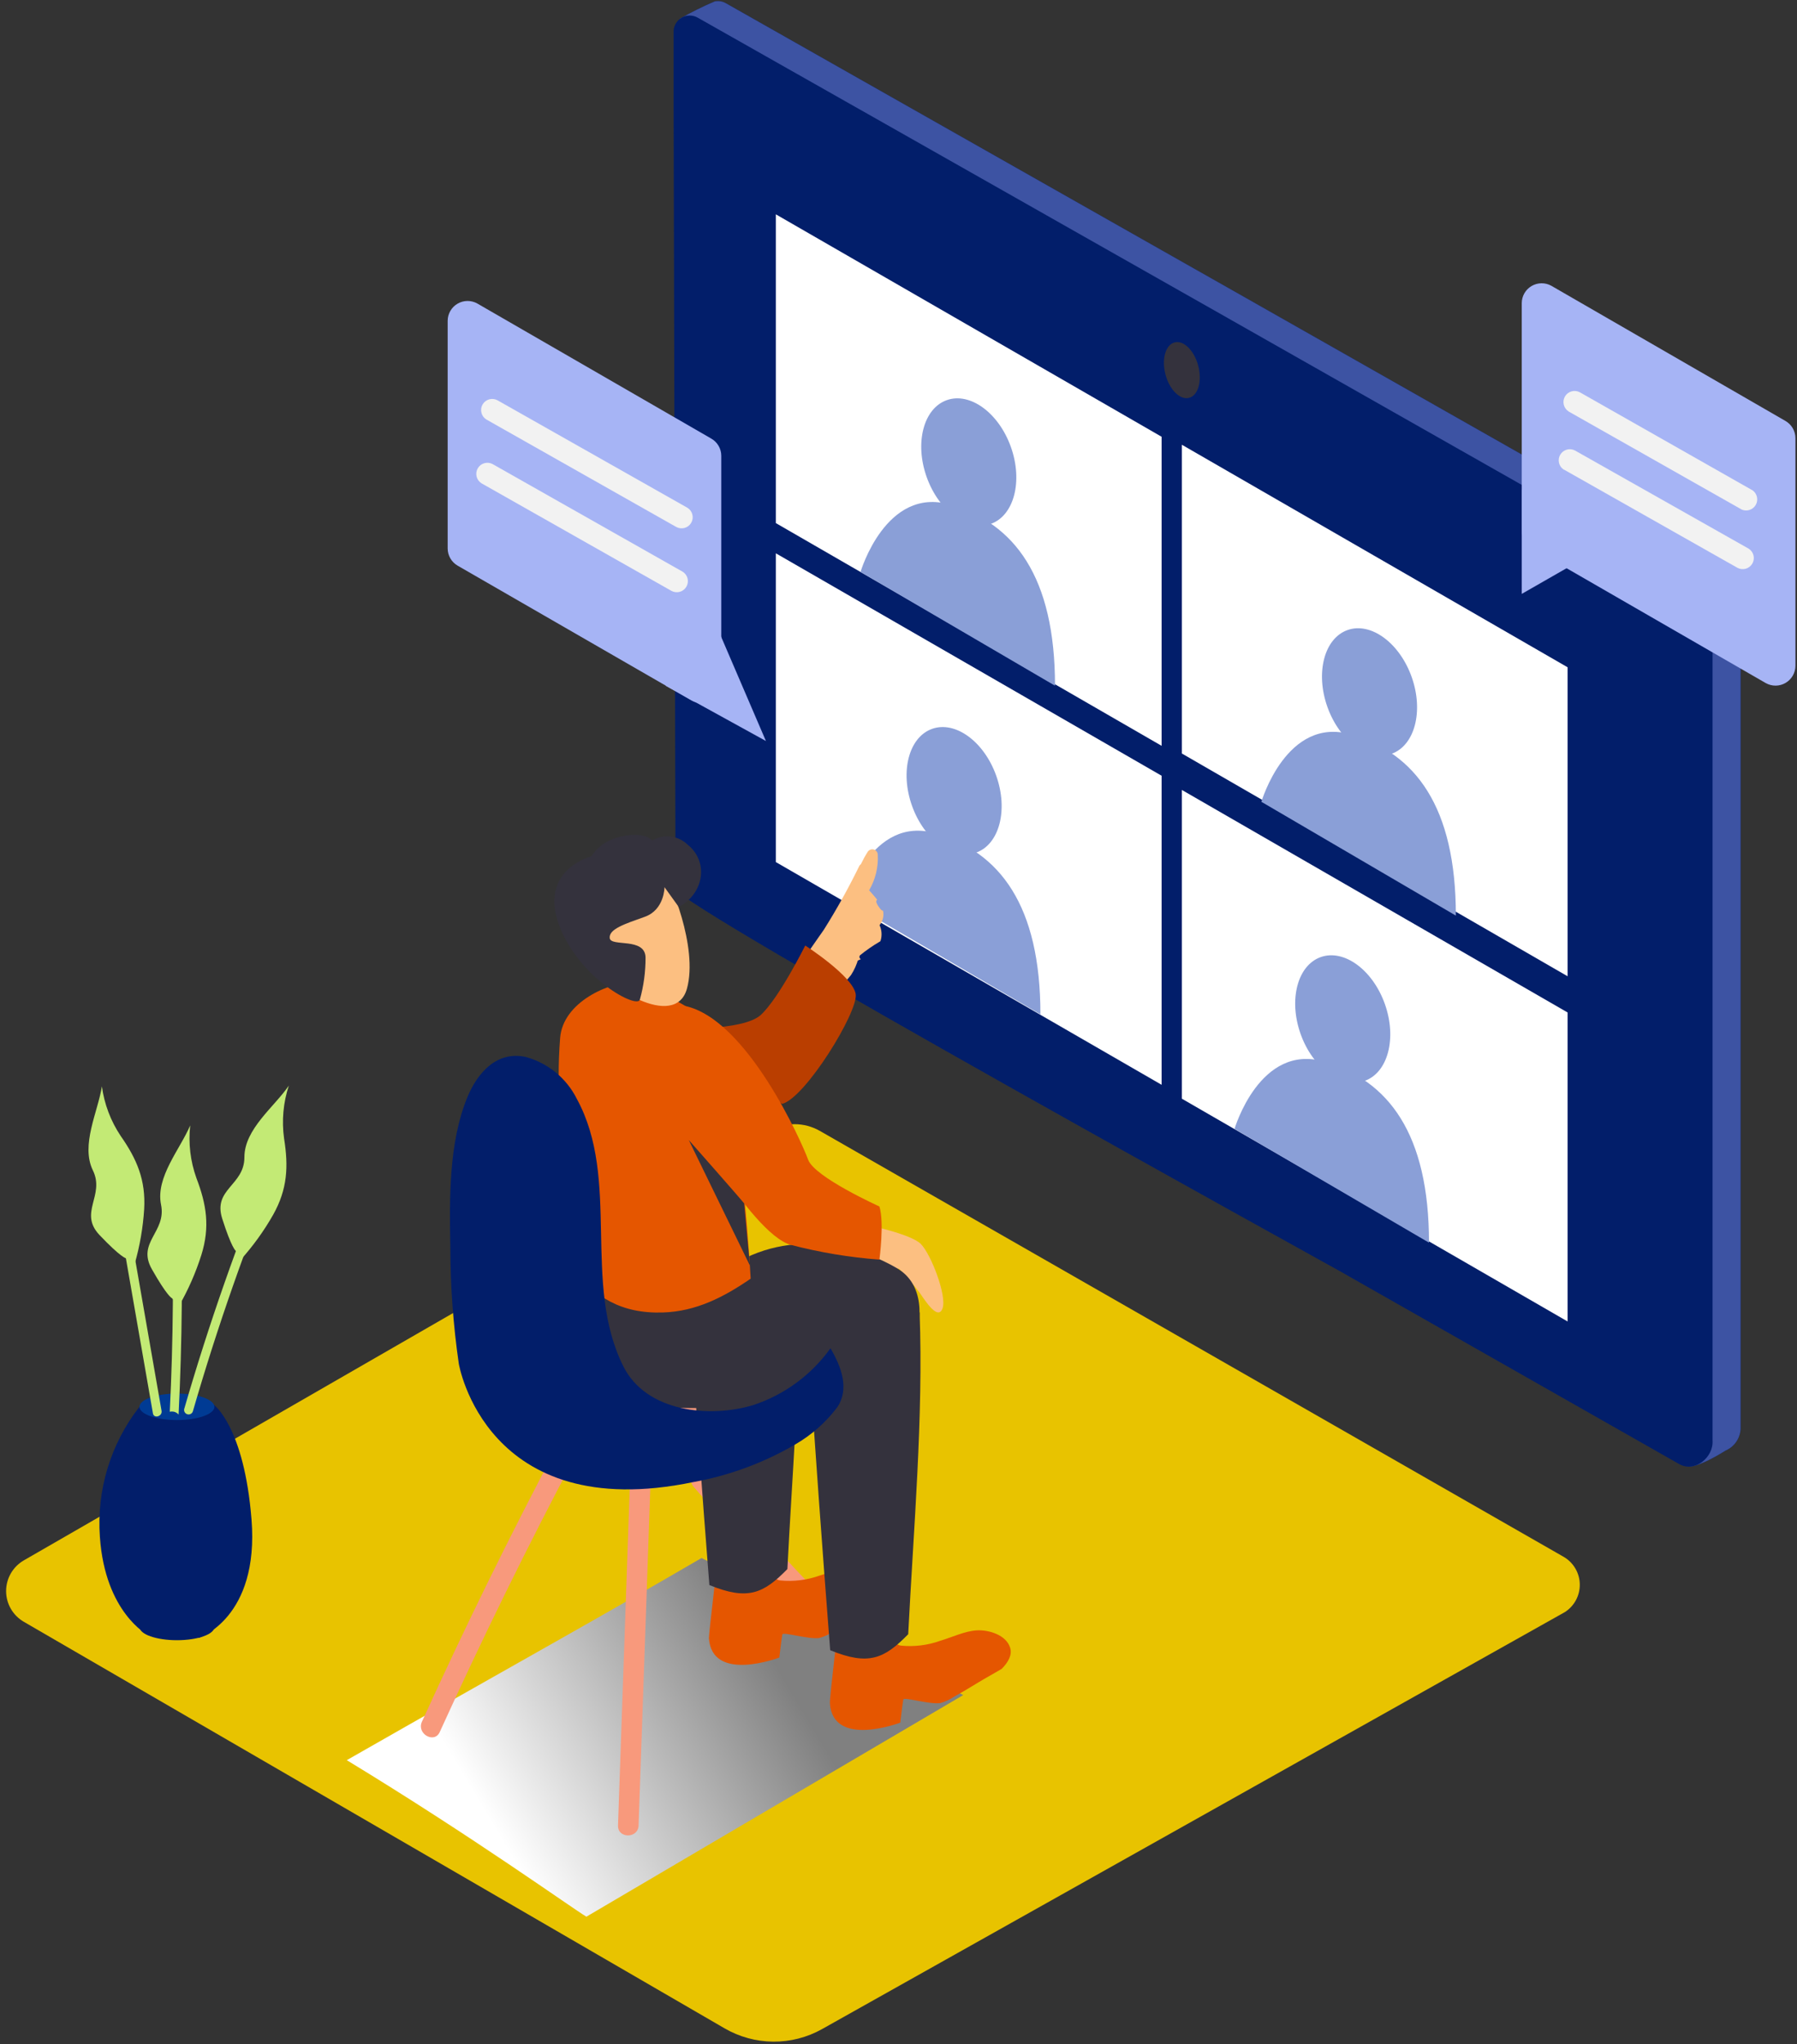 <svg width="255" height="290" viewBox="0 0 255 290" fill="none" xmlns="http://www.w3.org/2000/svg">
<rect x="0" y="0" width="255" height="290" fill="#333333" stroke="none"/>
<path d="M221.962 220.914C222.631 221.318 223.185 221.887 223.573 222.566C223.961 223.245 224.169 224.011 224.177 224.793C224.185 225.575 223.994 226.346 223.621 227.033C223.248 227.72 222.706 228.3 222.046 228.719L116.65 287.872C114.532 289.058 112.14 289.672 109.712 289.651C107.284 289.631 104.903 288.978 102.805 287.756L3.376 230.085C2.613 229.642 1.979 229.007 1.539 228.243C1.098 227.479 0.866 226.612 0.866 225.73C0.866 224.848 1.098 223.982 1.539 223.217C1.979 222.453 2.613 221.818 3.376 221.376L109.15 160.448C110.245 159.819 111.485 159.489 112.748 159.489C114.01 159.489 115.251 159.819 116.346 160.448L221.962 220.914Z" fill="#E8C300"/>
<path style="mix-blend-mode:multiply" d="M99.548 221.04C84.075 230.063 73.013 236.125 49.209 249.718C67.225 260.664 81.186 270.728 83.213 271.925L136.683 240.484C132.523 238.383 118.783 230.568 99.548 221.04Z" fill="url(#paint0_linear)"/>
<path d="M246.994 202.372V85.012C247.007 84.164 246.794 83.328 246.376 82.59C245.959 81.851 245.353 81.237 244.62 80.81C234.872 75.148 124.424 12.592 102.983 0.448C102.547 0.201 102.04 0.108 101.544 0.185C101.517 0.175 101.487 0.175 101.46 0.185C99.748 0.911 98.082 1.739 96.47 2.665C97.387 3.312 98.504 3.613 99.622 3.515V12.896L99.895 124.059C99.895 126.286 192.337 177.234 194.26 178.348L240.859 204.872C239.347 206.028 238.517 207.866 239.441 208.024C240.681 208.255 243.37 206.721 244.841 205.807C245.206 205.65 245.544 205.434 245.839 205.167C246.227 204.816 246.532 204.383 246.732 203.9C246.932 203.416 247.021 202.895 246.994 202.372Z" fill="#021E6A"/>
<path d="M246.994 202.372V85.012C247.007 84.164 246.794 83.328 246.376 82.59C245.959 81.851 245.353 81.237 244.62 80.81C234.872 75.148 124.424 12.592 102.983 0.448C102.547 0.201 102.04 0.108 101.544 0.185C101.517 0.175 101.487 0.175 101.46 0.185C99.748 0.911 98.082 1.739 96.47 2.665C97.387 3.312 98.504 3.613 99.622 3.515V12.896L99.895 124.059C99.895 126.286 192.337 177.234 194.26 178.348L240.859 204.872C239.347 206.028 238.517 207.866 239.441 208.024C240.681 208.255 243.37 206.721 244.841 205.807C245.206 205.65 245.544 205.434 245.839 205.167C246.227 204.816 246.532 204.383 246.732 203.9C246.932 203.416 247.021 202.895 246.994 202.372Z" fill="#3D53A3"/>
<path d="M95.587 4.335C95.614 3.95 95.738 3.578 95.947 3.253C96.156 2.929 96.444 2.663 96.784 2.479C97.123 2.296 97.503 2.201 97.889 2.204C98.275 2.207 98.654 2.308 98.991 2.496C120.442 14.63 230.858 77.196 240.638 82.859C241.371 83.285 241.977 83.9 242.395 84.638C242.812 85.376 243.025 86.213 243.012 87.061V204.358C243.191 206.753 240.481 208.969 238.275 207.709L190.226 180.396C188.293 179.293 95.86 128.334 95.86 126.107L95.587 14.945V4.335Z" fill="#021E6A"/>
<path d="M110.095 78.5V122.305L164.836 153.903V110.056L110.095 78.5Z" fill="white"/>
<path d="M167.714 112.073V155.878L222.444 187.477V143.64L167.714 112.073Z" fill="white"/>
<path d="M110.095 30.408V74.213L164.836 105.812V61.964L110.095 30.408Z" fill="white"/>
<path d="M167.714 63.099V106.904L222.444 138.503V94.666L167.714 63.099Z" fill="white"/>
<path d="M168.736 56.444C170.022 56.108 170.604 54.075 170.036 51.902C169.469 49.73 167.967 48.241 166.681 48.577C165.396 48.913 164.814 50.946 165.381 53.118C165.949 55.291 167.451 56.78 168.736 56.444Z" fill="#34323D"/>
<path d="M140.598 74.326C143.899 73.151 145.177 68.269 143.451 63.421C141.726 58.572 137.651 55.595 134.35 56.77C131.048 57.944 129.771 62.827 131.496 67.675C133.221 72.523 137.296 75.501 140.598 74.326Z" fill="#8A9FD7"/>
<path d="M122.112 81.146C122.112 81.146 125.694 68.94 134.823 71.597C143.952 74.255 149.708 81.829 149.708 97.282" fill="#8A9FD7"/>
<path d="M197.464 106.945C200.766 105.77 202.043 100.888 200.318 96.039C198.592 91.191 194.517 88.213 191.216 89.388C187.914 90.563 186.637 95.446 188.362 100.294C190.088 105.142 194.163 108.12 197.464 106.945Z" fill="#8A9FD7"/>
<path d="M178.996 113.754C178.996 113.754 182.578 101.547 191.707 104.205C200.836 106.863 206.592 114.426 206.592 129.9" fill="#8A9FD7"/>
<path d="M138.516 120.962C141.817 119.787 143.095 114.905 141.369 110.056C139.644 105.208 135.569 102.23 132.268 103.405C128.966 104.58 127.689 109.463 129.414 114.311C131.139 119.159 135.214 122.137 138.516 120.962Z" fill="#8A9FD7"/>
<path d="M120.043 127.778C120.043 127.778 123.625 115.571 132.754 118.229C141.883 120.886 147.639 128.46 147.639 143.913" fill="#8A9FD7"/>
<path d="M193.661 153.342C196.962 152.167 198.24 147.284 196.514 142.436C194.789 137.588 190.714 134.61 187.412 135.785C184.111 136.96 182.833 141.842 184.559 146.691C186.284 151.539 190.359 154.517 193.661 153.342Z" fill="#8A9FD7"/>
<path d="M175.183 160.164C175.183 160.164 178.765 147.957 187.894 150.615C197.023 153.273 202.779 160.847 202.779 176.299" fill="#8A9FD7"/>
<path d="M112.301 185.491C107.774 182.34 102.448 180.596 96.691 181.867C90.556 183.212 85.251 187.12 79.001 188.012C78.013 188.159 74.074 187.907 73.465 188.475C56.079 204.925 104.675 203.181 104.675 203.181C109.391 199.316 113.835 195.513 118.51 191.626C117.102 188.433 114.728 187.193 112.301 185.491Z" fill="#F8997C"/>
<path d="M89.421 209.348L87.698 258.984C87.635 260.864 90.555 260.864 90.618 258.984L92.341 209.348C92.415 207.457 89.495 207.468 89.421 209.348Z" fill="#F8997C"/>
<path d="M125.862 235.904C117.01 227.241 108.554 218.203 100.493 208.791C99.264 207.362 97.205 209.432 98.392 210.892C106.446 220.297 114.902 229.335 123.761 238.005C125.137 239.287 127.217 237.217 125.862 235.904Z" fill="#F8997C"/>
<path d="M79.284 204.767C72.414 217.737 65.943 230.903 59.871 244.266C59.093 245.967 61.615 247.417 62.392 245.747C68.464 232.385 74.935 219.218 81.805 206.249C82.74 204.568 80.166 203.087 79.284 204.767Z" fill="#F8997C"/>
<path d="M122.91 173.757C122.91 173.757 129.213 175.049 130.653 176.467C132.092 177.886 134.392 183.821 133.751 185.617C133.111 187.414 131.304 184.567 130.526 183.432C129.608 182.226 128.619 181.076 127.564 179.987C125.487 180.306 123.362 180.026 121.44 179.178" fill="#FCBF81"/>
<path d="M125.022 227.51C125.936 226.575 126.524 225.546 126.209 224.527C125.652 222.699 123.173 221.964 121.482 222.058C119.791 222.153 118.026 223.014 116.314 223.529C114.518 224.173 112.602 224.41 110.704 224.222C110.397 224.181 110.116 224.028 109.916 223.792C109.389 223.666 108.904 223.407 108.506 223.039C108.109 222.671 107.813 222.206 107.647 221.691L102.027 219.674C102.027 219.674 100.598 231.565 100.598 232.406C101.019 238.814 110.589 235.158 110.589 235.158C110.589 235.158 110.925 232.259 111.019 231.87C111.114 231.481 114.78 232.616 116.272 232.385C116.972 232.19 117.636 231.881 118.236 231.471C119.371 230.851 120.474 230.179 121.577 229.506C122.68 228.834 123.877 228.193 125.022 227.51Z" fill="#E55600"/>
<path d="M104.055 183.664C101.954 183.874 99.853 184.147 97.752 184.441C98.627 197.929 99.597 211.407 100.662 224.874C106.124 227.112 108.341 226.072 111.734 222.605C112.375 209.747 113.509 196.28 113.467 183.296C110.316 183.432 107.185 183.569 104.055 183.664Z" fill="#34323D"/>
<path d="M81.322 179.966C81.322 179.966 80.418 194.725 87.835 198.024C95.251 201.322 110.473 199.673 117.952 195.282C121.823 192.925 125.885 190.897 130.096 189.221C130.096 189.221 132.018 182.76 127.354 179.966C122.69 177.171 112.374 173.726 103.193 179.966" fill="#34323D"/>
<path d="M113.866 139.427C114.098 138.872 114.372 138.335 114.685 137.82C114.694 137.853 114.712 137.882 114.738 137.904C114.746 137.946 114.767 137.985 114.798 138.014C114.829 138.044 114.868 138.064 114.91 138.071C114.952 138.078 114.996 138.071 115.034 138.053C115.073 138.034 115.105 138.004 115.126 137.967L115.725 137.064C115.705 137.182 115.705 137.303 115.725 137.421C115.773 137.642 115.902 137.837 116.087 137.967C116.272 138.097 116.499 138.154 116.723 138.125C116.855 138.115 116.982 138.077 117.097 138.012C117.212 137.948 117.311 137.859 117.388 137.751C117.464 137.644 117.515 137.521 117.539 137.391C117.562 137.261 117.556 137.128 117.521 137.001L117.795 136.686C117.781 136.776 117.781 136.868 117.795 136.959C117.836 137.085 117.909 137.199 118.006 137.29C118.103 137.381 118.222 137.445 118.351 137.478C118.48 137.51 118.615 137.51 118.744 137.476C118.872 137.442 118.99 137.376 119.087 137.284C119.192 137.2 119.286 137.095 119.381 137.001C119.464 137.037 119.553 137.055 119.643 137.055C119.734 137.055 119.823 137.037 119.906 137.001C120.677 136.738 121.431 136.43 122.165 136.076C122.113 136.054 122.068 136.02 122.033 135.977C121.997 135.934 121.973 135.883 121.962 135.828C121.95 135.773 121.952 135.717 121.968 135.663C121.983 135.609 122.011 135.56 122.049 135.52C122.915 134.819 123.831 134.184 124.791 133.618C124.825 133.59 124.864 133.568 124.906 133.555L124.959 133.461C125.184 132.732 125.131 131.947 124.812 131.255C125.043 130.973 125.208 130.642 125.294 130.287C125.379 129.932 125.383 129.563 125.306 129.206C125.228 129.201 125.155 129.172 125.095 129.122C124.959 129.005 124.842 128.867 124.749 128.712C124.58 128.502 124.448 128.264 124.36 128.009C124.339 127.945 124.338 127.875 124.359 127.811C124.38 127.747 124.421 127.691 124.476 127.651C124.118 127.179 123.698 126.727 123.331 126.307C124.231 124.773 124.658 123.008 124.56 121.233C124.551 121.067 124.49 120.908 124.385 120.78C124.28 120.651 124.137 120.559 123.976 120.518C123.815 120.477 123.645 120.489 123.491 120.551C123.337 120.614 123.207 120.724 123.121 120.865C122.767 121.423 122.448 122.002 122.165 122.599C122.072 122.659 121.996 122.742 121.944 122.84C120.425 125.958 118.739 128.992 116.891 131.927C116.576 132.421 112.689 137.715 113.172 137.841C113.141 138.083 109.989 145.342 113.866 139.427ZM116.135 137.19C116.135 137.19 116.135 137.19 116.135 137.137C116.155 137.16 116.179 137.178 116.206 137.19C116.233 137.202 116.263 137.208 116.292 137.208C116.322 137.208 116.352 137.202 116.379 137.19C116.406 137.178 116.43 137.16 116.45 137.137C116.544 137.205 116.653 137.252 116.767 137.274C116.881 137.295 116.999 137.292 117.112 137.263C117.103 137.403 117.04 137.533 116.936 137.626C116.831 137.718 116.694 137.765 116.555 137.757C116.416 137.749 116.285 137.685 116.193 137.581C116.1 137.477 116.053 137.34 116.061 137.2L116.135 137.19Z" fill="#FCBF81"/>
<path d="M114.254 137.736C115.097 137.091 115.81 136.293 116.355 135.383C116.458 135.192 116.598 135.024 116.768 134.888C116.937 134.753 117.132 134.653 117.34 134.594C117.549 134.535 117.768 134.519 117.983 134.546C118.198 134.573 118.405 134.644 118.593 134.753C118.653 134.328 118.685 133.9 118.687 133.471C118.687 131.286 122.122 131.255 122.08 133.471C122.158 135.186 121.699 136.882 120.767 138.324C119.739 139.625 118.487 140.731 117.07 141.591C116.82 141.732 116.539 141.808 116.252 141.814C115.966 141.82 115.682 141.755 115.427 141.625C115.171 141.495 114.952 141.304 114.788 141.069C114.623 140.835 114.52 140.563 114.485 140.278L114.338 140.163C114.173 140.009 114.039 139.825 113.946 139.619C113.852 139.414 113.8 139.192 113.792 138.967C113.784 138.741 113.821 138.517 113.9 138.305C113.98 138.094 114.1 137.901 114.254 137.736Z" fill="#FCBF81"/>
<path d="M95.472 145.888C95.472 145.888 105.378 146.361 107.963 143.987C110.547 141.613 114.266 134.144 114.266 134.144C114.266 134.144 121.094 138.535 121.43 141.056C121.766 143.577 114.297 155.763 110.978 156.614" fill="#BA3E00"/>
<path d="M142.156 236.755C143.07 235.82 143.658 234.791 143.343 233.772C142.786 231.944 140.307 231.208 138.616 231.303C136.925 231.398 135.16 232.259 133.447 232.774C131.652 233.418 129.736 233.655 127.838 233.467C127.531 233.426 127.25 233.272 127.05 233.036C126.523 232.911 126.037 232.651 125.64 232.283C125.243 231.915 124.947 231.451 124.781 230.935L119.15 228.929C119.15 228.929 117.711 240.81 117.764 241.64C118.184 248.048 127.754 244.392 127.754 244.392C127.754 244.392 128.09 241.493 128.184 241.104C128.279 240.715 131.945 241.85 133.437 241.619C134.137 241.424 134.801 241.115 135.401 240.705C136.536 240.085 137.639 239.413 138.742 238.74C139.845 238.068 141.021 237.438 142.156 236.755Z" fill="#E55600"/>
<path d="M120.558 180.323C118.625 179.409 116.598 179.504 114.255 179.514C114.581 184.262 114.402 185.975 114.696 190.723L114.78 191.984C115.684 206.039 116.713 220.084 117.806 234.119C123.268 236.356 125.485 235.316 128.878 231.849C129.634 216.891 131.042 201.091 130.496 186.206C127.313 183.086 124.508 182.204 120.558 180.323Z" fill="#34323D"/>
<path d="M81.185 176.909C81.185 177.276 81.258 178.495 81.311 179.966C84.378 184.01 88.139 186.384 94.032 186.206C98.802 186.069 102.783 183.979 106.523 181.405C106.06 172.759 104.663 158 102.478 147.705C102.289 146.833 100.031 146.256 99.327 145.888C97.772 145.037 98.686 143.577 97.163 142.663C94.954 141.379 92.655 140.259 90.282 139.312H90.219C86.416 139.259 79.872 142.18 79.483 147.264C78.884 155.09 79.746 159.796 80.355 167.602C80.639 170.753 80.922 173.852 81.185 176.909Z" fill="#E55600"/>
<path d="M94.411 124.51C94.915 124.637 99.127 134.343 97.478 140.268C95.829 146.192 85.818 140.1 83.297 135.614C80.775 131.128 84.946 122.052 94.411 124.51Z" fill="#FCBF81"/>
<path d="M94.296 125.866C94.296 125.866 94.296 129.069 91.501 130.067C88.707 131.065 86.375 131.801 86.522 133.093C86.669 134.385 91.585 132.914 91.606 135.877C91.609 137.875 91.341 139.865 90.808 141.791C90.504 143.241 82.089 138.786 79.316 131.191C76.543 123.596 83.518 121.58 83.822 121.527C84.127 121.474 84.789 119.426 88.192 118.67C91.596 117.913 92.552 119.247 92.552 119.247C93.325 118.781 94.229 118.581 95.127 118.678C96.024 118.775 96.865 119.163 97.521 119.783C100.672 122.273 99.863 126.821 96.313 128.67L94.296 125.866Z" fill="#34323D"/>
<path d="M96.018 155.952C96.018 155.952 106.428 174.965 112.185 176.604C116.315 177.683 120.534 178.386 124.791 178.705C124.791 178.705 125.505 173.453 124.791 171.163C124.791 171.163 115.578 167.013 114.675 164.523C113.771 162.034 106.008 144.564 97.195 142.715" fill="#E55600"/>
<path d="M105.598 170.732C104.958 169.913 97.741 161.74 97.741 161.74L106.418 179.556L105.598 170.732Z" fill="#34323D"/>
<path d="M117.847 191.279C115.143 195.056 111.311 197.877 106.901 199.337C100.714 201.217 91.711 200.334 88.465 193.863C82.551 182.088 88.108 167.36 81.858 155.909C81.137 154.462 80.119 153.184 78.87 152.157C77.621 151.131 76.169 150.38 74.609 149.953C70.554 149.071 67.781 152.107 66.311 155.689C63.674 162.107 63.768 170.112 63.905 176.94C63.91 182.466 64.311 187.985 65.102 193.454C65.102 193.454 68.884 216.396 98.403 210.262C103.512 209.334 108.419 207.517 112.899 204.894C115.202 203.555 117.212 201.769 118.814 199.641C120.558 197.046 119.402 193.927 117.847 191.279Z" fill="#021E6A"/>
<path d="M19.785 199.589C15.691 204.836 13.692 211.418 14.175 218.056C14.921 228.834 20.993 231.964 20.993 231.964L28.221 232.364C28.221 232.364 36.813 229.559 35.69 215.556C34.639 202.393 30.353 199.305 30.353 199.305" fill="#021E6A"/>
<path d="M25.111 201.469C28.046 201.469 30.426 200.627 30.426 199.589C30.426 198.55 28.046 197.708 25.111 197.708C22.175 197.708 19.795 198.55 19.795 199.589C19.795 200.627 22.175 201.469 25.111 201.469Z" fill="#003B94"/>
<path d="M25.111 232.7C28.046 232.7 30.426 231.858 30.426 230.82C30.426 229.781 28.046 228.94 25.111 228.94C22.175 228.94 19.795 229.781 19.795 230.82C19.795 231.858 22.175 232.7 25.111 232.7Z" fill="#021E6A"/>
<path d="M22.925 200.156L16.486 163.221C16.349 162.412 15.12 162.759 15.257 163.557L21.696 200.492C21.812 201.301 23.062 200.965 22.925 200.156Z" fill="#C3EA75"/>
<path d="M24.092 200.282C24.286 200.244 24.486 200.244 24.68 200.282C24.935 200.347 25.165 200.486 25.342 200.681C25.853 190.365 25.944 180.043 25.615 169.713C25.615 168.893 24.323 168.893 24.344 169.713C24.673 179.91 24.589 190.099 24.092 200.282Z" fill="#C3EA75"/>
<path d="M38.568 164.44C33.77 176.029 29.617 187.876 26.13 199.925C26.105 200.081 26.138 200.241 26.224 200.374C26.309 200.507 26.441 200.603 26.594 200.645C26.746 200.687 26.909 200.671 27.05 200.6C27.191 200.529 27.301 200.408 27.359 200.261C30.846 188.212 34.999 176.366 39.797 164.776C40.101 164.03 38.872 163.694 38.568 164.44Z" fill="#C3EA75"/>
<path d="M17.863 178.506C17.863 178.506 17.169 178.422 14.133 175.228C11.098 172.035 14.932 169.629 13.177 166.036C11.423 162.444 13.902 157.716 14.459 154.124C14.801 156.643 15.713 159.05 17.127 161.162C19.417 164.44 20.699 167.402 20.457 171.562C20.288 174.187 19.837 176.786 19.113 179.314" fill="#C3EA75"/>
<path d="M24.375 184.158C24.375 184.158 23.724 183.905 21.549 180.061C19.375 176.216 23.65 174.808 22.852 170.911C22.053 167.014 25.573 163.022 26.991 159.66C26.711 162.188 27.013 164.746 27.873 167.14C29.302 170.879 29.817 174.052 28.577 178.033C27.786 180.537 26.73 182.95 25.425 185.229" fill="#C3EA75"/>
<path d="M33.452 177.455C33.452 177.455 32.864 177.077 31.529 172.875C30.195 168.673 34.681 168.19 34.681 164.177C34.681 160.164 38.956 157.013 40.984 154.019C40.191 156.435 39.961 159.001 40.311 161.519C40.942 165.469 40.805 168.684 38.767 172.329C37.467 174.616 35.924 176.758 34.166 178.716" fill="#C3EA75"/>
<path d="M254.778 62.165V94.467C254.774 94.958 254.643 95.439 254.397 95.864C254.151 96.288 253.799 96.641 253.375 96.888C252.951 97.135 252.469 97.268 251.979 97.272C251.488 97.277 251.005 97.154 250.576 96.915L217.36 77.764C216.929 77.517 216.571 77.16 216.322 76.731C216.073 76.301 215.942 75.813 215.942 75.317V42.993C215.945 42.502 216.076 42.021 216.322 41.597C216.569 41.172 216.921 40.819 217.345 40.572C217.769 40.325 218.25 40.193 218.741 40.188C219.231 40.183 219.715 40.307 220.143 40.546L253.318 59.696C253.759 59.94 254.128 60.297 254.384 60.731C254.641 61.165 254.777 61.66 254.778 62.165Z" fill="#A6B4F5"/>
<path d="M215.942 69.413V84.256L225.995 78.499L215.942 69.413Z" fill="#A6B4F5"/>
<path d="M102.352 64.654V96.946C102.349 97.437 102.218 97.918 101.972 98.343C101.725 98.768 101.373 99.121 100.949 99.368C100.525 99.615 100.044 99.747 99.553 99.752C99.062 99.756 98.579 99.633 98.15 99.394L64.945 80.254C64.514 80.007 64.156 79.65 63.907 79.221C63.658 78.791 63.527 78.303 63.526 77.807V45.504C63.53 45.014 63.661 44.532 63.907 44.108C64.153 43.683 64.506 43.33 64.93 43.083C65.354 42.836 65.835 42.703 66.326 42.699C66.816 42.694 67.3 42.818 67.728 43.057L100.903 62.207C101.339 62.45 101.703 62.805 101.958 63.235C102.213 63.665 102.349 64.155 102.352 64.654Z" fill="#A6B4F5"/>
<path d="M94.463 97.293L108.687 105.129L101.575 88.574" fill="#A6B4F5"/>
<path d="M222.58 58.372L247.172 72.301C247.528 72.449 247.925 72.462 248.289 72.338C248.653 72.213 248.959 71.96 249.15 71.625C249.34 71.29 249.4 70.897 249.321 70.52C249.241 70.144 249.026 69.809 248.717 69.58L224.177 55.651C223.818 55.458 223.397 55.413 223.004 55.524C222.612 55.635 222.278 55.894 222.072 56.246C221.867 56.599 221.806 57.017 221.903 57.414C221.999 57.81 222.246 58.154 222.591 58.372H222.58Z" fill="#F2F2F2"/>
<path d="M221.961 66.64L246.553 80.559C246.913 80.751 247.333 80.797 247.726 80.686C248.118 80.575 248.453 80.316 248.658 79.963C248.864 79.611 248.924 79.192 248.828 78.796C248.731 78.4 248.484 78.056 248.139 77.838L223.505 63.919C223.146 63.726 222.725 63.681 222.333 63.792C221.94 63.903 221.606 64.162 221.4 64.514C221.195 64.867 221.134 65.285 221.231 65.682C221.327 66.078 221.574 66.422 221.919 66.64H221.961Z" fill="#F2F2F2"/>
<path d="M69 59.506L95.977 74.77C96.336 74.962 96.757 75.008 97.149 74.897C97.542 74.786 97.876 74.527 98.082 74.174C98.287 73.822 98.348 73.403 98.251 73.007C98.154 72.61 97.908 72.267 97.563 72.049L70.586 56.785C70.227 56.593 69.806 56.547 69.413 56.658C69.021 56.769 68.687 57.028 68.481 57.381C68.276 57.733 68.215 58.152 68.312 58.548C68.409 58.945 68.655 59.288 69 59.506Z" fill="#F2F2F2"/>
<path d="M68.317 68.562L95.293 83.836C95.653 84.028 96.073 84.074 96.466 83.963C96.859 83.852 97.193 83.593 97.398 83.24C97.604 82.888 97.665 82.469 97.568 82.073C97.471 81.677 97.224 81.333 96.879 81.115L69.903 65.841C69.543 65.648 69.123 65.603 68.73 65.714C68.338 65.825 68.003 66.084 67.798 66.437C67.592 66.789 67.532 67.207 67.628 67.604C67.725 68 67.972 68.344 68.317 68.562Z" fill="#F2F2F2"/>
<defs>
<linearGradient id="paint0_linear" x1="109.517" y1="235.221" x2="69.893" y2="258.889" gradientUnits="userSpaceOnUse">
<stop stop-color="#808080"/>
<stop offset="1" stop-color="white"/>
</linearGradient>
</defs>
</svg>
